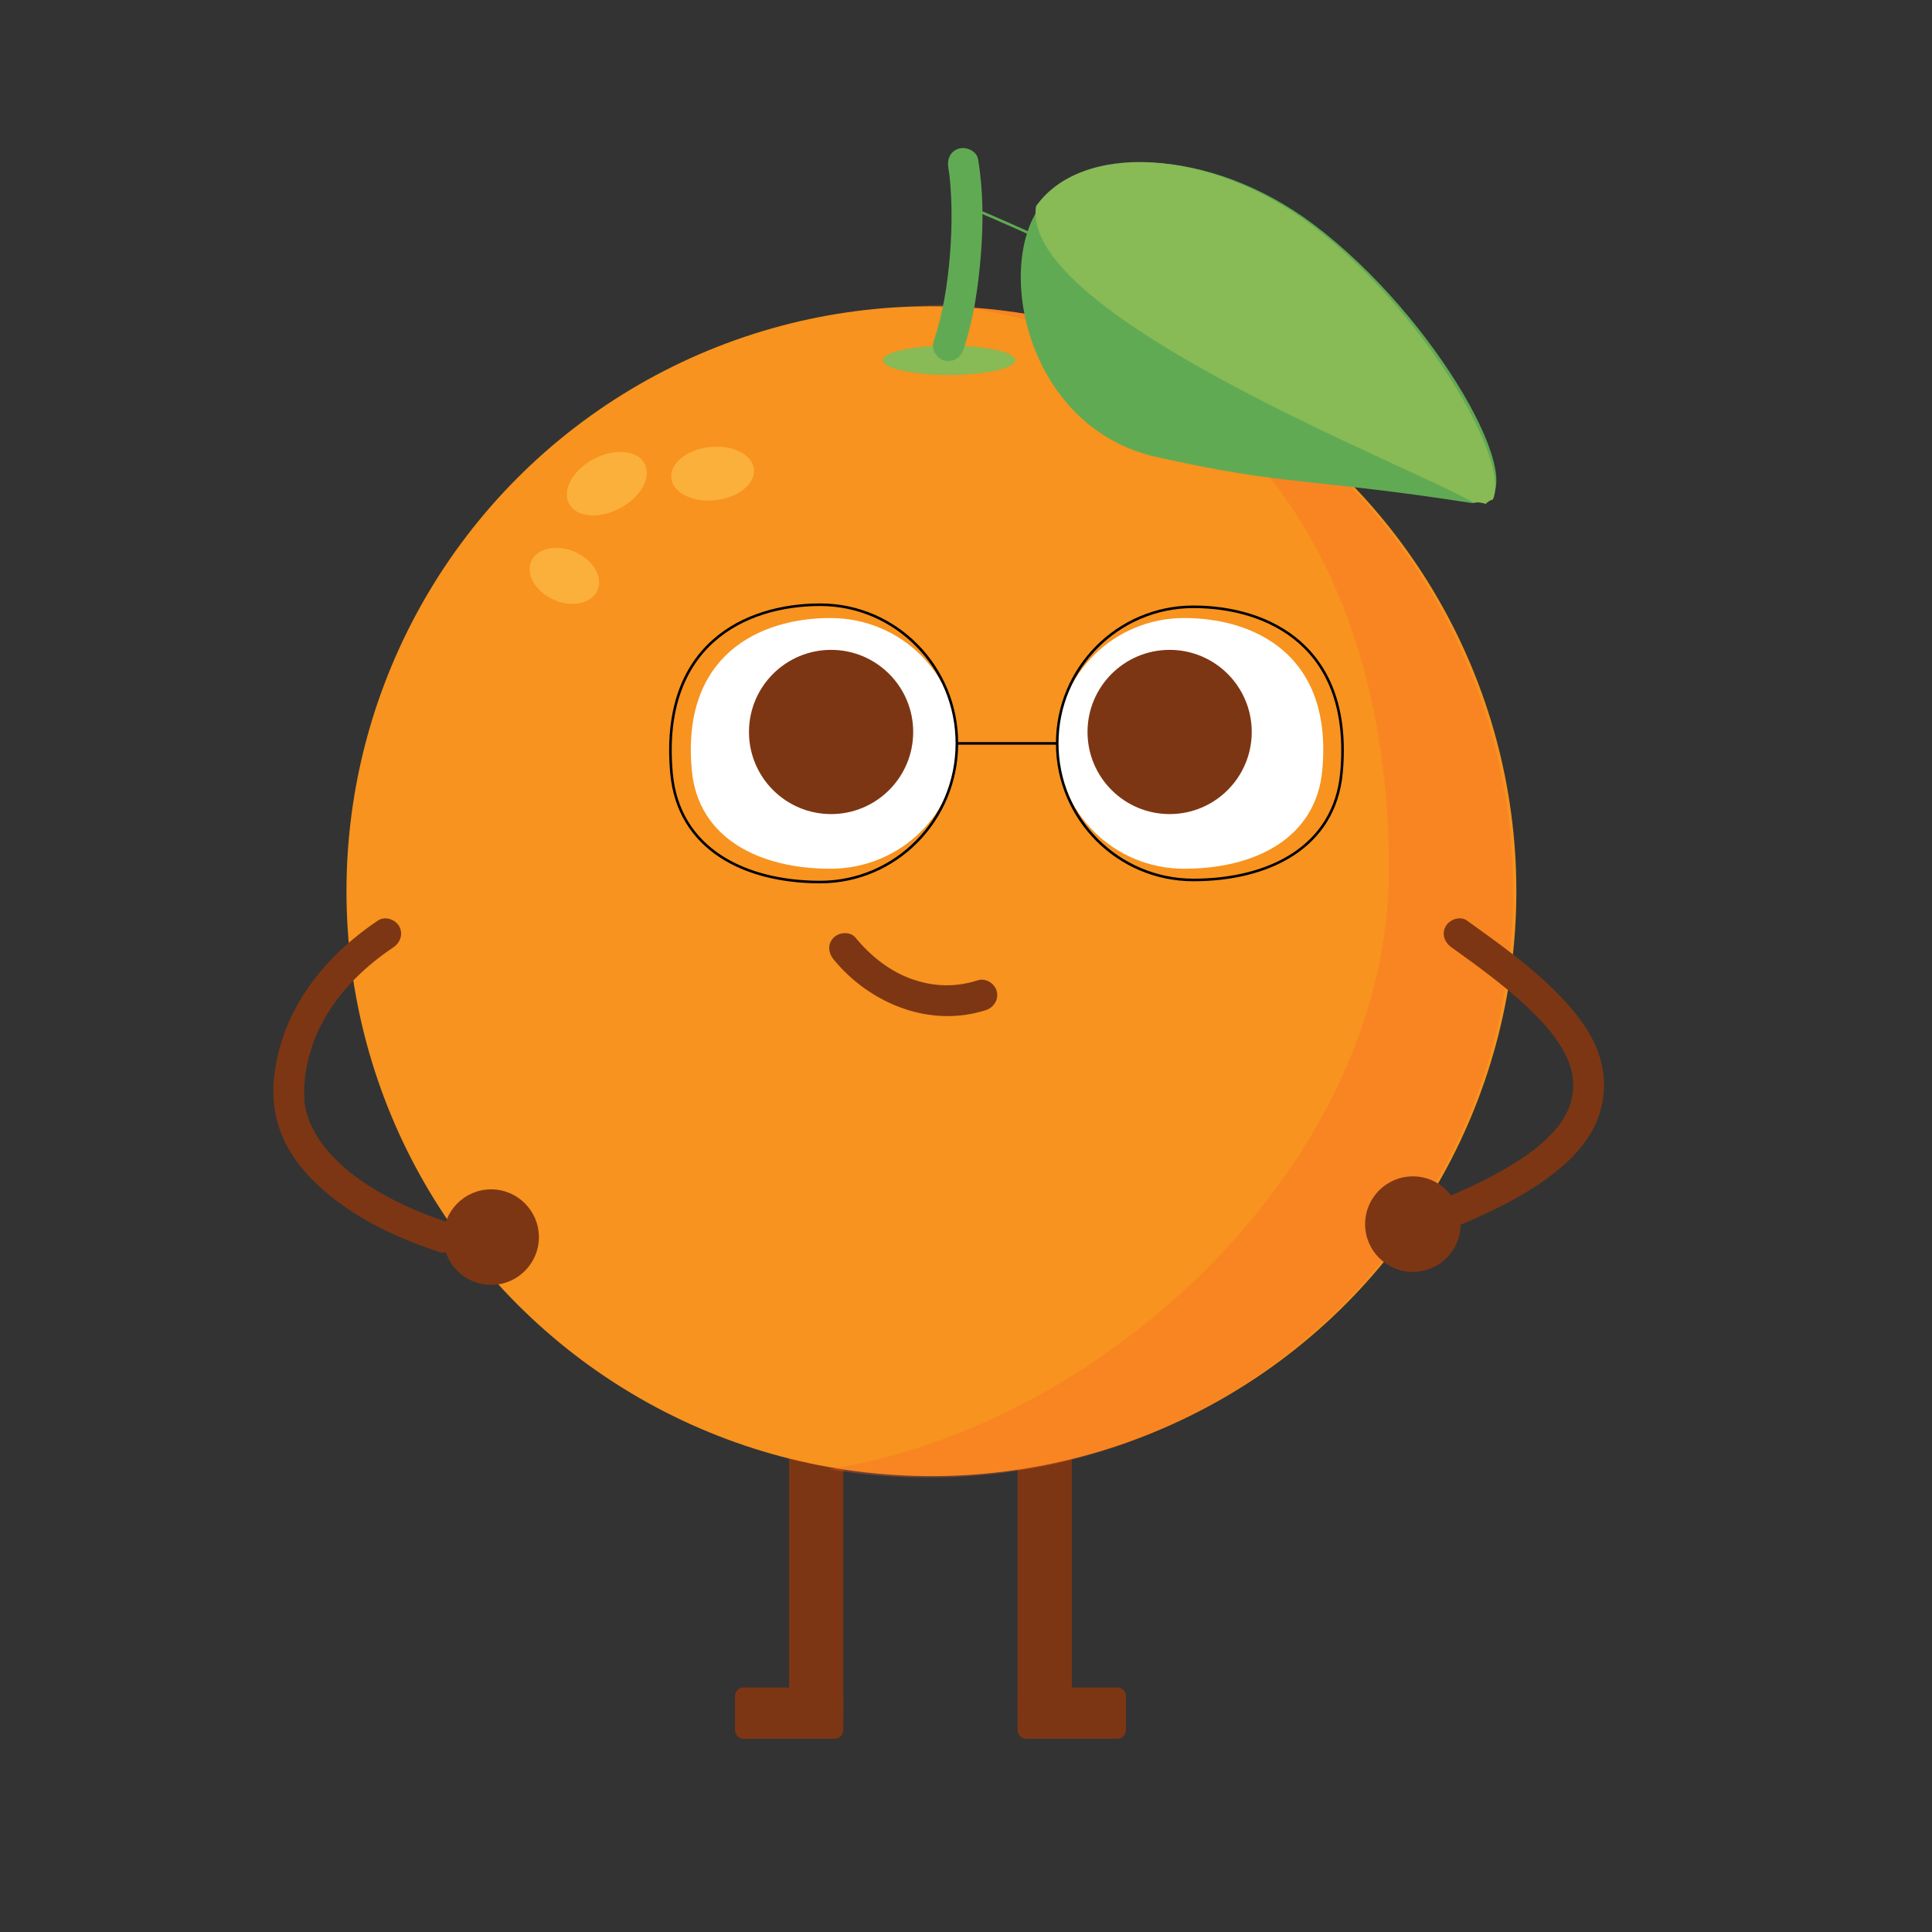 <?xml version="1.0" encoding="utf-8"?>
<!-- Generator: Adobe Illustrator 24.1.1, SVG Export Plug-In . SVG Version: 6.00 Build 0)  -->
<svg version="1.1" id="Слой_1" xmlns="http://www.w3.org/2000/svg" xmlns:xlink="http://www.w3.org/1999/xlink" x="0px" y="0px"
	 viewBox="0 0 1500 1500" style="enable-background:new 0 0 1500 1500;" xml:space="preserve">
<rect x="0" y="0" width="1500" height="1500" fill="#333333" stroke="none"/>
<style type="text/css">
	.st0{fill:none;}
	.st1{fill:#7D3613;}
	.st2{fill:#F7931E;}
	.st3{fill:#FFFFFF;}
	.st4{opacity:0.3;}
	.st5{fill:#FB662A;}
	.st6{fill:#88BA56;}
	.st7{fill:#61AA54;}
	.st8{fill:none;stroke:#61AA54;stroke-width:2;stroke-miterlimit:10;}
	.st9{fill:#FBB03B;}
	.st10{fill:none;stroke:#000000;stroke-width:2;stroke-miterlimit:10;}
</style>
<path class="st0" d="M424.28,591.66"/>
<path class="st0" d="M482.26,553.73c-0.73,0.41-2.2,0.7-4.46,0.85"/>
<g>
	<rect x="790.09" y="1070.22" class="st1" width="42.04" height="259.82"/>
	<path class="st1" d="M796.83,1310.1h70.61c3.7,0,6.73,3.03,6.73,6.73v26.44c0,3.7-3.03,6.73-6.73,6.73h-70.61
		c-3.7,0-6.73-3.03-6.73-6.73v-26.44C790.09,1313.13,793.12,1310.1,796.83,1310.1z"/>
</g>
<rect x="612.68" y="1072.59" class="st1" width="42.04" height="259.82"/>
<path class="st1" d="M577.37,1310.1h70.61c3.7,0,6.73,3.03,6.73,6.73v26.44c0,3.7-3.03,6.73-6.73,6.73h-70.61
	c-3.7,0-6.73-3.03-6.73-6.73v-26.44C570.64,1313.13,573.67,1310.1,577.37,1310.1z"/>
<g>
	<circle class="st2" cx="723.15" cy="691.91" r="454.15"/>
</g>
<path class="st3" d="M1026.62,598.03c-4.96,53.29-52.83,76.46-107.25,76.46c-54.43,0-98.55-43.58-98.55-97.33
	s44.12-97.33,98.55-97.33C973.8,479.83,1034.97,508.33,1026.62,598.03z"/>
<circle class="st1" cx="908.1" cy="568.3" r="63.75"/>
<circle class="st1" cx="381.32" cy="960.5" r="37.08"/>
<path class="st3" d="M537.12,598.03c4.97,53.29,53,76.46,107.6,76.46s98.87-43.58,98.87-97.33s-44.27-97.33-98.87-97.33
	S528.75,508.34,537.12,598.03z"/>
<circle class="st1" cx="645.25" cy="568.3" r="63.75"/>
<g class="st4">
	<path class="st5" d="M1174.74,692.26c0,251.25-203.31,454.91-454.15,454.91c-26.15,0-51.78-2.2-76.73-6.45
		c216.45-34.66,434.53-239.66,434.53-465.87c0-226.18-109.03-401.08-325.48-435.73c24.95-4.22-58.48-1.74-32.32-1.74
		C971.43,237.38,1174.74,441.04,1174.74,692.26z"/>
</g>
<ellipse class="st6" cx="736.85" cy="279.72" rx="51.35" ry="11.4"/>
<g>
	<g>
		<path class="st7" d="M736.25,130.08c0.81,4.89,1.15,7.88,1.63,13.78c0.46,5.75,0.73,11.52,0.84,17.29
			c0.24,12.36-0.21,24.74-1.21,37.06c-1.81,22.52-5.37,45.22-12.67,66.93c-2.07,6.14,2.38,13.11,8.38,14.76
			c6.55,1.8,12.69-2.22,14.76-8.38c7.91-23.54,11.54-48.63,13.53-73.31c2-24.8,1.94-49.9-2.11-74.5c-1.05-6.4-8.99-9.97-14.76-8.38
			C737.84,117.19,735.2,123.66,736.25,130.08L736.25,130.08z"/>
	</g>
</g>
<path class="st8" d="M752.57,161.41c0.35-0.76,26.53,10.49,58.55,25.15"/>
<g>
	<path class="st7" d="M1143.25,390.58c1.91-0.57,4.07-0.74,6.48-0.38c0.28,0.04,0.53,0.11,0.8,0.16
		c40.77-8.25-35.41-144.62-130.87-216.25c-81.17-60.9-179.67-62.13-213.25-12.22c-33.59,49.91-7.41,170.81,91.62,192.96
		c101.94,22.8,118.97,16.2,243.38,35.51C1142.04,390.47,1142.64,390.52,1143.25,390.58z"/>
	<path class="st6" d="M1159.09,387.82c14.02-30.97-54.39-146.59-138.97-211.68c-81.29-62.56-181.02-65.5-215.77-16.02
		c-12.8,84.95,295.52,203.51,339.81,230.24c1.68-0.37,3.53-0.46,5.56-0.16c1.37,0.21,2.57,0.6,3.69,1.08
		C1154.93,389.7,1156.84,388.48,1159.09,387.82z"/>
</g>
<g>
	<g>
		<path class="st1" d="M647.23,744.94c28.13,34.32,74.8,53.35,118.24,39.3c6.16-1.99,10.15-8.31,8.38-14.76
			c-1.66-6.05-8.57-10.38-14.76-8.38c-16.87,5.46-33.36,5.1-50.36-0.67c-17.28-5.87-32.65-17.96-44.53-32.45
			c-4.11-5.02-12.71-4.26-16.97,0C642.27,732.93,643.11,739.91,647.23,744.94L647.23,744.94z"/>
	</g>
</g>
<g>
	<g>
		<path class="st1" d="M293.41,714.71c-42.1,28.31-74.62,69.18-80.49,120.72c-2.09,18.34,0.55,35.84,8.9,52.37
			c9.19,18.19,24.07,32.85,40.16,45c23.58,17.82,51.18,29.95,79.08,39.26c6.15,2.05,13.11-2.37,14.76-8.38
			c1.8-6.54-2.21-12.7-8.38-14.76c-23.05-7.68-45.43-17.56-65.58-31.26c-7.9-5.37-14.45-10.63-21.61-17.86
			c-3-3.03-5.86-6.21-8.54-9.54c-0.22-0.28-1.38-1.81-0.18-0.22c-0.66-0.88-1.31-1.76-1.94-2.66c-1.34-1.89-2.61-3.83-3.8-5.82
			c-1.86-3.08-3.47-6.26-4.99-9.52c-1.38-2.97,0.72,2.29-0.31-0.79c-0.31-0.92-0.69-1.83-1.01-2.75c-0.62-1.82-1.18-3.66-1.66-5.52
			c-0.47-1.83-0.83-3.68-1.19-5.54c-0.12-0.61-0.2-1.23-0.29-1.85c0.48,3.19,0.03,0.08,0-0.51c-0.25-4.17-0.28-8.27-0.04-12.44
			c0.12-2.01,0.28-4.02,0.49-6.02c0.01-0.08,0.5-4.04,0.17-1.65c0.17-1.22,0.36-2.43,0.57-3.64c0.85-4.92,1.98-9.8,3.39-14.59
			c2.87-9.78,5.8-16.61,10.85-25.56c12.83-22.76,31.99-41.13,53.76-55.77c5.37-3.61,7.72-10.57,4.31-16.42
			C306.71,713.69,298.81,711.08,293.41,714.71L293.41,714.71z"/>
	</g>
</g>
<g>
	
		<ellipse transform="matrix(0.994 -0.109 0.109 0.994 -36.76 62.435)" class="st9" cx="553.26" cy="367.79" rx="32.27" ry="20.77"/>
	
		<ellipse transform="matrix(0.884 -0.467 0.467 0.884 -120.951 263.266)" class="st9" cx="471.2" cy="375.9" rx="33.22" ry="21.68"/>
	
		<ellipse transform="matrix(0.403 -0.915 0.915 0.403 -147.474 667.941)" class="st9" cx="438.28" cy="447.02" rx="20.32" ry="28.08"/>
</g>
<g>
	<g>
		<path class="st1" d="M1126.83,735.43c19.49,14.01,39.02,28.1,56.7,44.4c7.9,7.29,15.99,15.43,22.25,23.71
			c3.12,4.12,5.96,8.48,8.45,13.01c2.47,4.52,3.53,6.79,5.02,11.67c2.36,7.76,2.51,12.48,1.82,21.12c0.26-3.24,0.05-0.28-0.08,0.38
			c-0.18,0.88-0.33,1.77-0.53,2.65c-0.33,1.47-0.71,2.92-1.15,4.35c-0.44,1.45-0.99,2.85-1.49,4.29c-1,2.87,1.2-2.2-0.23,0.52
			c-0.43,0.82-0.8,1.68-1.22,2.51c-1.61,3.15-3.5,6.12-5.52,9.02c0.02-0.02-1.93,2.6-0.86,1.2c1.09-1.42-1,1.22-0.97,1.18
			c-1.35,1.63-2.75,3.2-4.2,4.74c-2.83,3-5.84,5.83-8.97,8.52c-3.8,3.27-5.1,4.27-9.24,7.2c-21.05,14.95-44.81,26.1-68.61,35.9
			c-5.99,2.47-10.25,7.97-8.38,14.76c1.56,5.66,8.73,10.86,14.76,8.38c24.14-9.94,48.27-20.74,70.02-35.33
			c15.62-10.49,30.57-23.04,40.39-39.33c9.07-15.05,12.32-32.5,9.57-49.81c-3.62-22.83-18.9-42.61-34.64-58.69
			c-21.21-21.67-46.22-39.43-70.77-57.07c-5.27-3.78-13.36-0.92-16.42,4.3C1118.99,725.06,1121.55,731.64,1126.83,735.43
			L1126.83,735.43z"/>
	</g>
</g>
<circle class="st1" cx="1096.95" cy="950.41" r="37.08"/>
<path class="st10" d="M521.35,600.25c5.34,58.94,56.88,84.57,115.47,84.57c58.6,0,106.1-48.2,106.1-107.66
	c0-59.46-47.5-107.66-106.1-107.66C578.22,469.5,512.36,501.03,521.35,600.25z"/>
<path class="st10" d="M1041.53,599.9c-5.32,58.06-56.65,83.3-115.02,83.3s-105.69-47.48-105.69-106.04s47.32-106.04,105.69-106.04
	S1050.48,502.17,1041.53,599.9z"/>
<line class="st10" x1="742.92" y1="577.16" x2="820.83" y2="577.16"/>
</svg>
